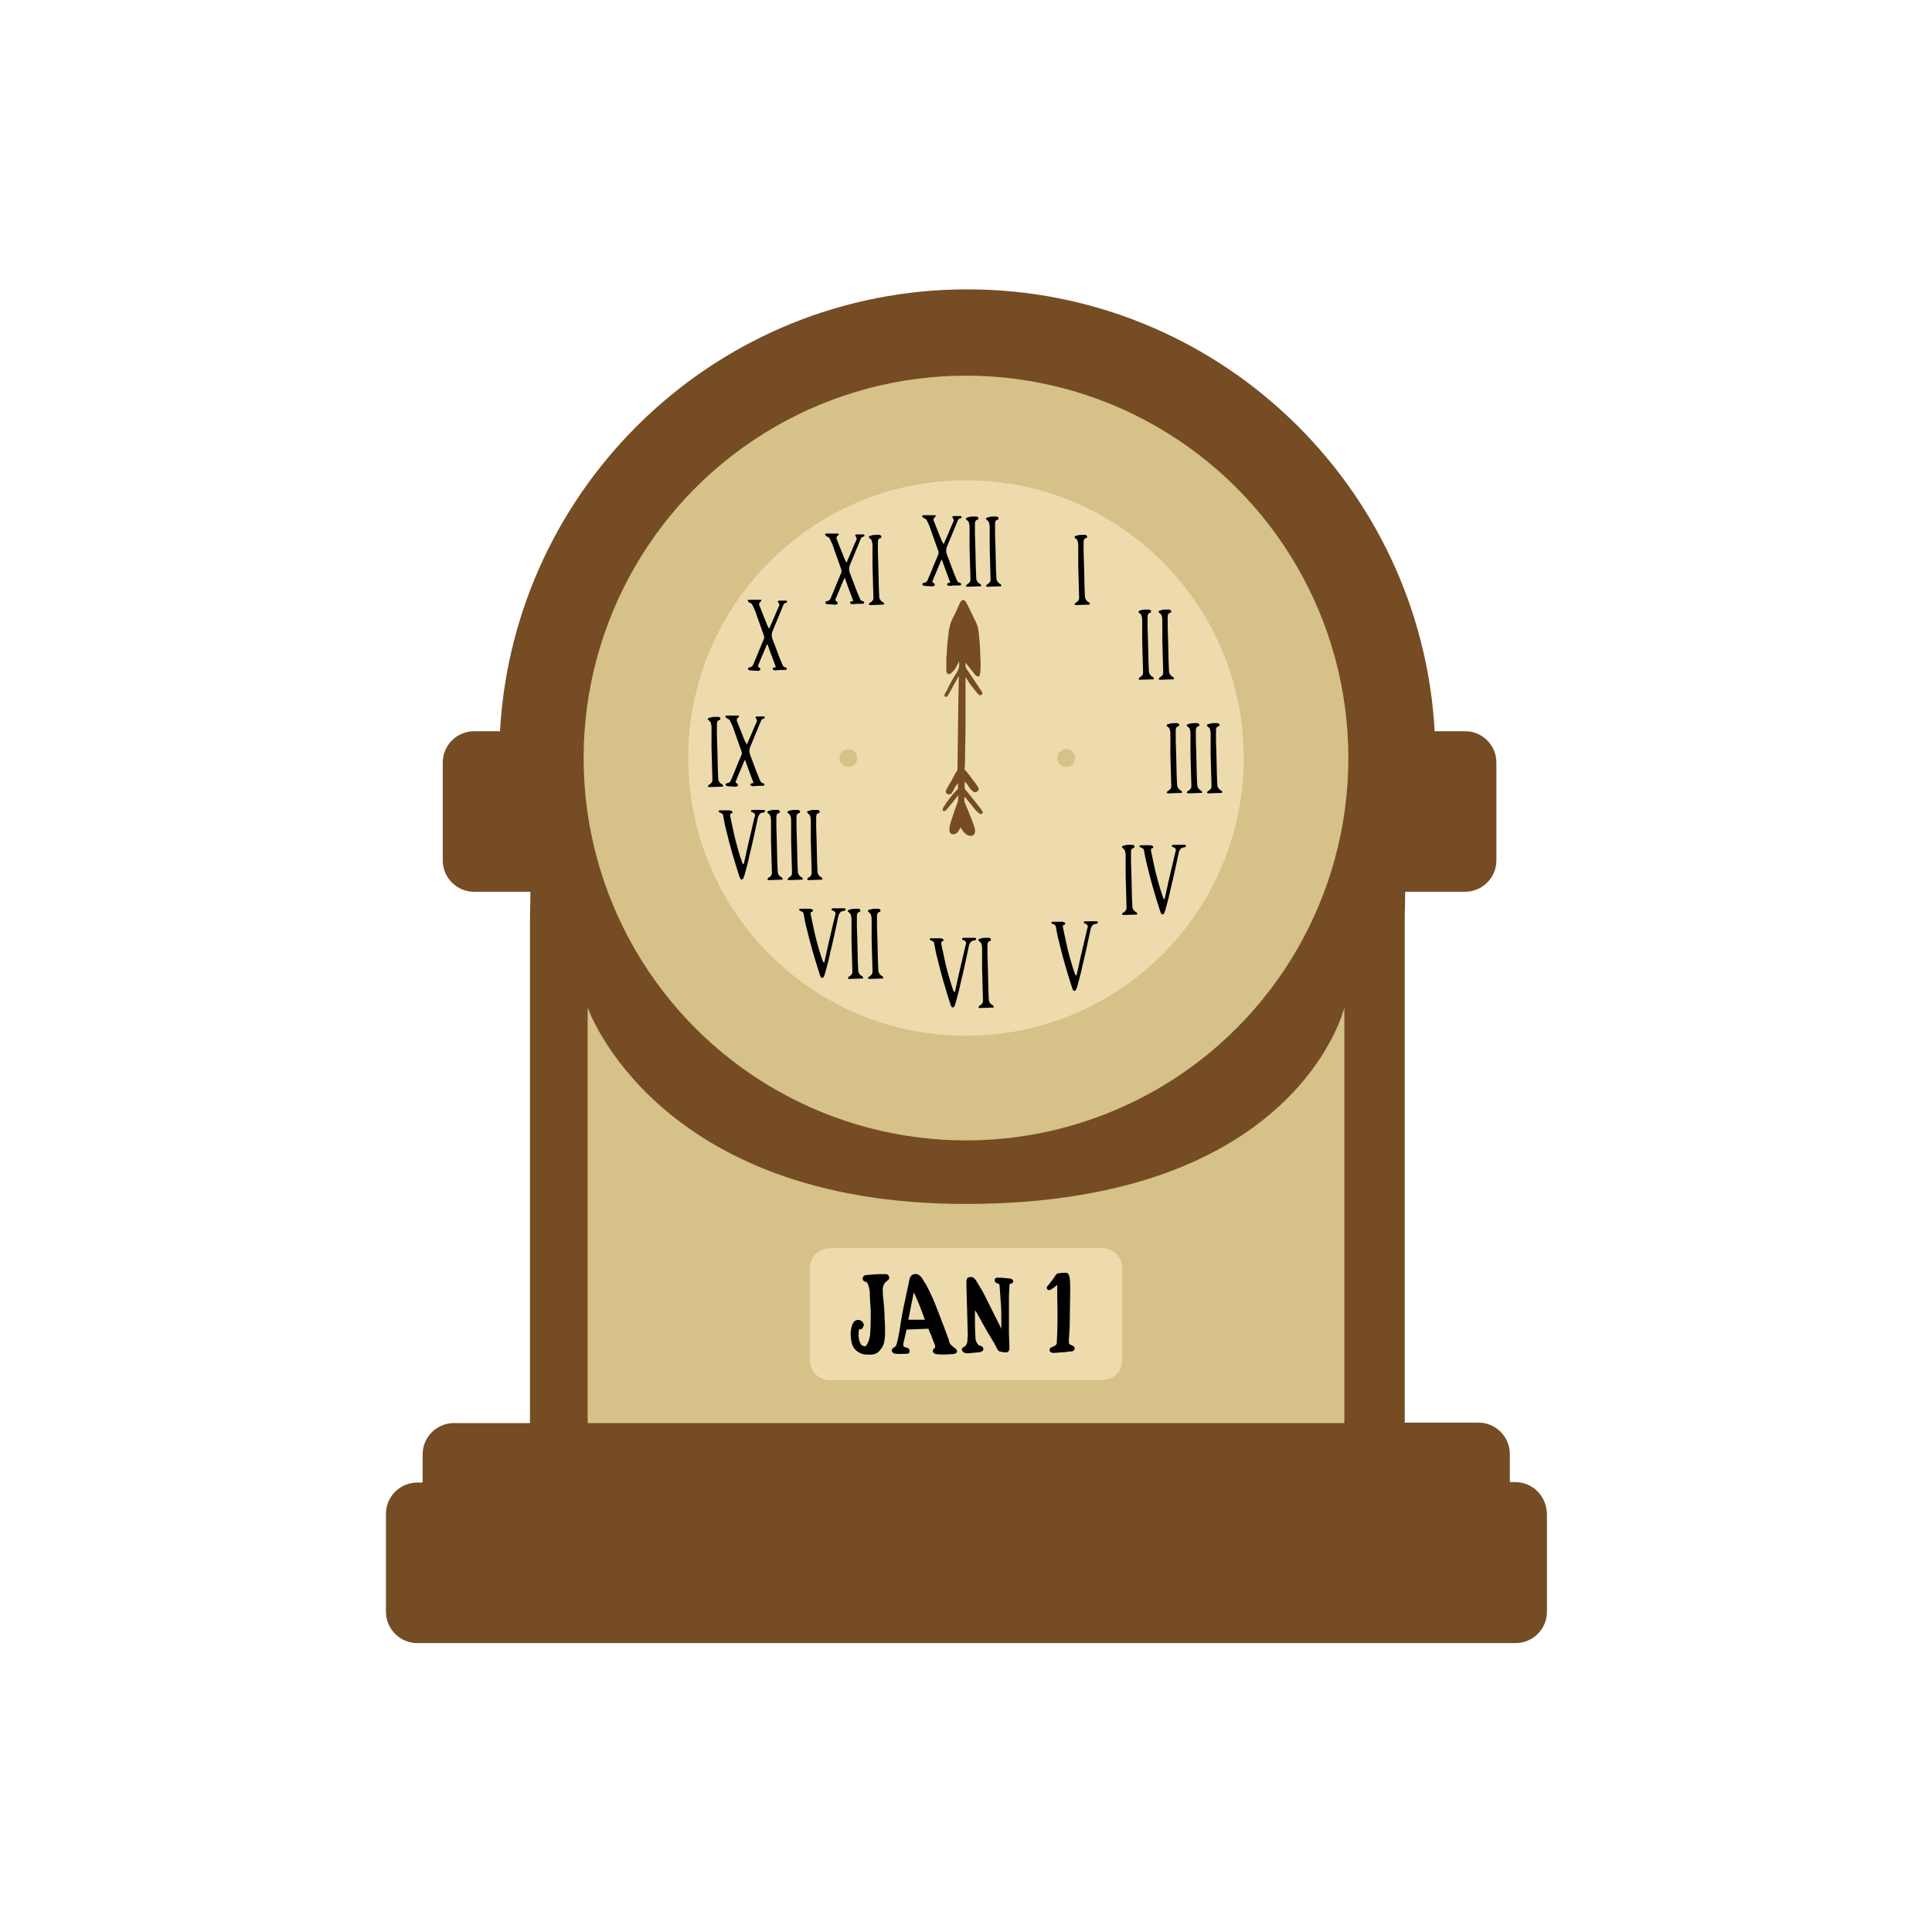 <?xml version="1.0" encoding="utf-8"?>
<!-- Generator: Adobe Illustrator 22.0.1, SVG Export Plug-In . SVG Version: 6.00 Build 0)  -->
<svg version="1.1" id="Calque_1" xmlns="http://www.w3.org/2000/svg" xmlns:xlink="http://www.w3.org/1999/xlink" x="0px" y="0px"
	 viewBox="0 0 432 432" style="enable-background:new 0 0 432 432;" xml:space="preserve">
<style type="text/css">
	.st0{fill:#B78D5C;}
	.st1{fill:#EBCEC6;}
	.st2{fill:#D4B67E;}
	.st3{fill:#EF798A;}
	.st4{fill:#FBD8E3;}
	.st5{fill:#660A1E;}
	.st6{fill:#990033;}
	.st7{fill:#07512C;}
	.st8{fill:#8CC63F;}
	.st9{fill:#006837;}
	.st10{fill:#CCCCCC;}
	.st11{fill:#FFFFFF;}
	.st12{fill:#8A1A31;}
	.st13{fill:#A7A6AA;}
	.st14{fill:#D3A9B2;}
	.st15{fill:#2A2A2B;}
	.st16{fill:#DDC090;}
	.st17{fill:#AF434B;}
	.st18{fill:#62A581;}
	.st19{fill:#94C16C;}
	.st20{fill:#B9011B;}
	.st21{fill:#BABABA;}
	.st22{fill:#754C24;}
	.st23{fill:#A67C52;}
	.st24{fill:#8C6239;}
	.st25{fill:#C69C6D;}
	.st26{fill:#9E1E28;}
	.st27{fill:#D6C188;}
	.st28{fill:#BF364A;}
	.st29{fill:#A1272D;}
	.st30{fill:#BFA76B;}
	.st31{fill:#DCDEDD;}
	.st32{fill:#D89A5D;}
	.st33{fill:#F5EDDB;}
	.st34{fill:#603813;}
	.st35{fill:#4A7575;}
	.st36{fill:#7F3244;}
	.st37{fill:#9E7E5E;}
	.st38{fill:#C1272D;}
	.st39{fill:#561217;}
	.st40{fill:#C49F7A;}
	.st41{fill:#534741;}
	.st42{fill:#999999;}
	.st43{fill:#A80031;}
	.st44{fill:#1A1A1A;}
	.st45{fill:#333333;}
	.st46{fill:#B3B3B3;}
	.st47{fill:#B3A6AD;}
	.st48{fill:#B6B155;}
	.st49{fill:#679CBA;}
	.st50{fill:#0071BC;}
	.st51{fill:#F7931E;}
	.st52{fill:#821119;}
	.st53{fill:#39B54A;}
	.st54{fill:#1B1464;}
	.st55{fill:#FAF3E3;}
	.st56{fill:#DCD2BD;}
	.st57{fill:#F5EDDA;}
	.st58{fill:#815D3C;}
	.st59{fill:#F69331;}
	.st60{fill:#BCA791;}
	.st61{fill:#F9D51D;}
	.st62{fill:#704638;}
	.st63{fill:#A7DBD7;}
	.st64{fill:#DED7CD;}
	.st65{fill:#E89024;}
	.st66{fill:#EACAAC;}
	.st67{fill:#D8B195;}
	.st68{fill:#A50423;}
	.st69{fill:#CC7312;}
	.st70{fill:#9EC5FF;}
	.st71{fill:#6D86B4;}
	.st72{fill:#2E363A;}
	.st73{fill:#FFCC00;}
	.st74{fill:#B58847;}
	.st75{fill:#563315;}
	.st76{fill:#ED0A3A;}
	.st77{fill:#A62714;}
	.st78{fill:#247E5B;}
	.st79{fill:#176041;}
	.st80{fill:#61B756;}
	.st81{fill:#EDDBAE;}
	.st82{fill:#3F3F3F;}
	.st83{fill:#595959;}
	.st84{fill:#484849;}
	.st85{fill:#EFD1B4;}
	.st86{fill:#E0E0E2;}
	.st87{fill:#CCCCCE;}
	.st88{fill:#CEC76B;}
	.st89{fill:#42210B;}
	.st90{fill:#FCACBC;}
	.st91{fill:#D6B994;}
	.st92{fill:#F8C2C2;}
	.st93{fill:#E4D48E;}
	.st94{fill:#A57C53;}
	.st95{fill:#96704B;}
	.st96{fill:#9D6D47;}
	.st97{fill:#591427;}
	.st98{fill:#7CCC71;}
	.st99{fill:#C7B299;}
	.st100{fill:#998675;}
	.st101{fill:#7DC34D;}
	.st102{fill:#80694F;}
	.st103{fill:#FF1C2E;}
	.st104{fill:#A51B29;}
	.st105{fill:#00673B;}
	.st106{fill:#B88464;}
	.st107{fill:#CA986F;}
	.st108{fill:#3F2316;}
	.st109{fill:#F1F1F2;}
	.st110{fill:#00924A;}
	.st111{fill:#C7202F;}
	.st112{fill:#BBBDBF;}
	.st113{fill:#58595B;}
	.st114{fill:#D0D2D3;}
	.st115{fill:#6C6E70;}
	.st116{fill:#663818;}
	.st117{fill:#FF9134;}
	.st118{fill:#AC8D6B;}
	.st119{fill:#CE1F32;}
	.st120{fill:#00B252;}
	.st121{fill:#804D34;}
	.st122{fill:#61A6AF;}
	.st123{fill:#4C838D;}
	.st124{fill:#E6E6E6;}
	.st125{fill:#E6E7E7;}
	.st126{fill:#55396B;}
	.st127{fill:#6F4696;}
	.st128{fill:#9C2D8C;}
	.st129{fill:#915D3F;}
	.st130{fill:none;}
	.st131{fill:#00BCB9;}
	.st132{fill:#00BBB8;}
	.st133{fill:#6C328D;}
	.st134{fill:#5D4A42;}
	.st135{fill:#746559;}
	.st136{fill:#009245;}
	.st137{fill:#808184;}
	.st138{fill:#00A69C;}
	.st139{fill:#0078B8;}
	.st140{fill:#9F847A;}
	.st141{fill:#EECCB3;}
	.st142{fill:#241F20;}
	.st143{fill:#0D5408;}
	.st144{fill:#C9800A;}
	.st145{fill:#083A04;}
	.st146{fill:#BF001A;}
	.st147{fill:#AA0012;}
	.st148{fill:#9E620B;}
	.st149{fill:#A80E28;}
	.st150{fill:#0C3A1F;}
	.st151{fill:#C10A0A;}
	.st152{fill:#0A3D06;}
	.st153{fill:#A30738;}
	.st154{fill:#7F0A2E;}
	.st155{fill:#D8712B;}
	.st156{fill:#C15105;}
	.st157{fill:#F4A00B;}
	.st158{fill:#10440A;}
	.st159{fill:#A00E0E;}
	.st160{fill:#0F230D;}
	.st161{fill:#B20B33;}
	.st162{fill:#E5E5E5;}
	.st163{fill:#11722D;}
	.st164{fill:#0B281A;}
	.st165{fill:#E59D1F;}
	.st166{fill:#C60924;}
	.st167{fill:#960820;}
	.st168{fill:#AD1431;}
	.st169{fill:#E24756;}
	.st170{fill:#CE364C;}
	.st171{fill:#A50707;}
	.st172{fill:#4A9B29;}
	.st173{fill:#468E24;}
	.st174{fill:#AF0E22;}
	.st175{fill:#EDECE6;}
	.st176{fill:#54220E;}
	.st177{fill:#592C1C;}
	.st178{fill:#EFEAC7;}
	.st179{fill:#042111;}
	.st180{fill:#A80C0C;}
</style>
<g>
	<path class="st22" d="M338.8,331.4h-1.2v-6.3c0-3.8-3.1-7-7-7h-16.5V206.7c0-3.4,0.1-5,0.1-7.3h13.4c3.8,0,7-3.1,7-7v-21.9
		c0-3.8-3.1-7-7-7h-6.8c-3.1-55.1-48.7-98.8-104.5-98.8s-101.4,43.7-104.5,98.8h-5.8c-3.8,0-7,3.1-7,7v21.9c0,3.8,3.1,7,7,7h12.6
		c0,2.7-0.1,4.4-0.1,7.3v111.5h-17c-3.8,0-7,3.1-7,7v6.3h-1.2c-3.8,0-7,3.1-7,7v21.9c0,3.8,3.1,7,7,7h245.6c3.8,0,7-3.1,7-7v-21.9
		C345.8,334.5,342.7,331.4,338.8,331.4z"/>
	<g>
		<path class="st27" d="M131.4,225.3v92.9h169.2v-92.9c0,0-10.4,43.9-84.6,43.9C146.6,269.3,131.4,225.3,131.4,225.3z"/>
		<circle class="st27" cx="216" cy="169.5" r="85.5"/>
	</g>
	<g>
		<circle class="st81" cx="216" cy="169.5" r="62.1"/>
		<path class="st81" d="M246.5,308.6h-61c-2.4,0-4.4-2-4.4-4.4v-20.7c0-2.4,2-4.4,4.4-4.4h61c2.4,0,4.4,2,4.4,4.4v20.7
			C250.9,306.6,248.9,308.6,246.5,308.6z"/>
	</g>
	<g>
		<g>
			<path d="M211,121.7c0.1-0.2,0.2-0.4,0.2-0.5c0.7-1.5,1.3-3.1,2-4.6c0.1-0.3,0-0.5-0.1-0.7c-0.1-0.1-0.2-0.3-0.2-0.3
				c0.1-0.1,0.2-0.2,0.3-0.2c0.5,0,1,0,1.5,0c0.2,0,0.3,0.1,0.3,0.2c0,0.2-0.1,0.3-0.3,0.3c-0.3,0.1-0.4,0.2-0.5,0.4
				c-0.8,1.9-1.6,3.9-2.4,5.8c-0.3,0.6-0.3,1.2-0.1,1.8c0.6,1.5,1.1,3,1.7,4.5c0.2,0.5,0.4,0.9,0.6,1.4c0.1,0.3,0.3,0.4,0.5,0.5
				c0.4,0.1,0.5,0.2,0.4,0.4c-0.1,0.3-0.3,0.2-0.5,0.2c-0.6,0-1.3,0-1.9,0.1c-0.2,0-0.3,0-0.5-0.1c-0.1,0-0.3-0.1-0.2-0.3
				c0-0.1,0.1-0.2,0.2-0.2c0.1-0.1,0.3-0.1,0.5-0.1c-0.6-1.7-1.3-3.4-1.9-5.2c-0.1,0.1-0.1,0.2-0.2,0.3c-0.6,1.4-1.2,2.9-1.8,4.3
				c-0.2,0.4-0.1,0.5,0.2,0.7c0.1,0.1,0.3,0.2,0.2,0.4c0,0.2-0.2,0.2-0.4,0.3c-0.1,0-0.2,0-0.3,0c-0.5,0-1.1-0.1-1.6-0.1
				c-0.1,0-0.2-0.1-0.3-0.1c-0.2-0.1-0.2-0.4,0-0.5c0,0,0.1-0.1,0.2-0.1c0.5,0,0.8-0.4,0.9-0.8c0.8-1.8,1.5-3.7,2.3-5.5
				c0.1-0.3,0.1-0.5,0-0.8c-0.6-1.6-1.1-3.2-1.7-4.8c-0.2-0.7-0.5-1.3-0.8-1.9c-0.1-0.3-0.3-0.5-0.6-0.6c-0.1,0-0.2-0.1-0.3-0.2
				c-0.1-0.1-0.2-0.2-0.2-0.3c0-0.1,0.1-0.2,0.3-0.2c0.1,0,0.2,0,0.3,0c0.7,0,1.4,0,2.1,0c0.1,0,0.1,0,0.2,0c0.1,0,0.2,0.2,0.1,0.3
				c0,0-0.1,0.1-0.1,0.1c-0.4,0.3-0.4,0.5-0.3,0.9c0.1,0.3,0.3,0.6,0.4,1c0.5,1.2,0.9,2.3,1.4,3.5
				C210.9,121.4,210.9,121.5,211,121.7z"/>
			<path d="M260.4,201.1c0.3-1.4,0.6-2.7,0.9-4.1c0.5-2.1,1-4.3,1.5-6.4c0-0.1,0.1-0.2,0.1-0.3c0.1-0.5-0.1-0.7-0.6-0.9
				c-0.1,0-0.1,0-0.2-0.1c-0.1-0.1-0.1-0.3,0-0.3c0.1-0.1,0.2-0.1,0.4-0.1c0.8,0,1.6,0,2.3,0c0,0,0.1,0,0.1,0c0.1,0,0.3,0.1,0.3,0.2
				c0,0.1-0.1,0.2-0.2,0.3c-0.1,0.1-0.2,0.1-0.4,0.1c-0.6,0.1-0.8,0.5-1,1c-0.6,2.8-1.2,5.7-1.9,8.5c-0.3,1.5-0.7,2.9-1.1,4.4
				c-0.1,0.3-0.2,0.6-0.3,0.8c-0.2,0.4-0.6,0.3-0.7,0c-0.1-0.2-0.1-0.3-0.2-0.5c-1.1-3.4-2.1-6.8-2.9-10.2c-0.3-1.1-0.5-2.2-0.7-3.3
				c0-0.2-0.1-0.4-0.3-0.5c-0.1-0.1-0.2-0.1-0.4-0.2c-0.2-0.1-0.3-0.1-0.3-0.3c0-0.2,0.2-0.2,0.4-0.2c0.1,0,0.2,0,0.3,0
				c0.6,0,1.2,0,1.7,0c0.2,0,0.4,0.1,0.6,0.2c0.1,0.1,0.1,0.3,0,0.4c-0.1,0.1-0.3,0.1-0.4,0.2c-0.1,0.2,0,0.4,0,0.6
				c0.3,1.4,0.6,2.8,0.9,4.2c0.5,2.1,1.1,4.2,1.8,6.2C260.2,200.9,260.2,201,260.4,201.1C260.3,201.1,260.3,201.1,260.4,201.1z"/>
			<path d="M240.7,218.2c0.3-1.4,0.6-2.7,0.9-4.1c0.5-2.1,1-4.3,1.5-6.4c0-0.1,0.1-0.2,0.1-0.3c0.1-0.5-0.1-0.7-0.6-0.9
				c-0.1,0-0.1,0-0.2-0.1c-0.1-0.1-0.1-0.3,0-0.3c0.1-0.1,0.2-0.1,0.4-0.1c0.8,0,1.6,0,2.3,0c0,0,0.1,0,0.1,0c0.1,0,0.3,0.1,0.3,0.2
				c0,0.1-0.1,0.2-0.2,0.3c-0.1,0.1-0.2,0.1-0.4,0.1c-0.6,0.1-0.8,0.5-1,1c-0.6,2.8-1.2,5.7-1.9,8.5c-0.3,1.5-0.7,2.9-1.1,4.4
				c-0.1,0.3-0.2,0.6-0.3,0.8c-0.2,0.4-0.6,0.3-0.7,0c-0.1-0.2-0.1-0.3-0.2-0.5c-1.1-3.4-2.1-6.8-2.9-10.2c-0.3-1.1-0.5-2.2-0.7-3.3
				c0-0.2-0.1-0.4-0.3-0.5c-0.1-0.1-0.2-0.1-0.4-0.2c-0.2-0.1-0.3-0.1-0.3-0.3c0-0.2,0.2-0.2,0.4-0.2c0.1,0,0.2,0,0.3,0
				c0.6,0,1.2,0,1.7,0c0.2,0,0.4,0.1,0.6,0.2c0.1,0.1,0.1,0.3,0,0.4c-0.1,0.1-0.3,0.1-0.4,0.2c-0.1,0.2,0,0.4,0,0.6
				c0.3,1.4,0.6,2.8,0.9,4.2c0.5,2.1,1.1,4.2,1.8,6.2C240.5,217.9,240.6,218.1,240.7,218.2C240.7,218.2,240.7,218.2,240.7,218.2z"/>
			<path d="M217.5,115.5c0.3,0,0.5,0,0.8,0c0.1,0,0.2,0,0.3,0.1c0.1,0.1,0.2,0.2,0.2,0.3c0,0.1-0.1,0.3-0.2,0.3
				c-0.5,0.1-0.6,0.5-0.6,0.9c0,0.8,0,1.5,0,2.3c0,1.1,0.1,2.1,0.1,3.2c0,1.5,0.1,2.9,0.1,4.4c0,0.8,0.1,1.6,0.1,2.3
				c0,0.5,0.3,0.9,0.7,1.2c0.1,0,0.1,0,0.2,0.1c0.1,0.1,0.2,0.2,0.2,0.3c0,0.2-0.1,0.2-0.3,0.2c-0.9,0-1.9,0.1-2.8,0.1
				c-0.2,0-0.3-0.1-0.3-0.2c0-0.1,0.1-0.2,0.2-0.3c0.1-0.1,0.2-0.1,0.3-0.2c0.3-0.2,0.5-0.5,0.5-0.9c-0.1-2.4-0.1-4.7-0.2-7.1
				c0-1.5,0-3,0-4.4c0-0.3,0-0.7-0.1-1c0-0.3-0.2-0.6-0.5-0.8c-0.1-0.1-0.3-0.2-0.2-0.4c0.1-0.2,0.3-0.2,0.4-0.2
				C216.9,115.5,217.2,115.5,217.5,115.5C217.5,115.5,217.5,115.5,217.5,115.5z"/>
			<path d="M189.3,125.8c0.1-0.2,0.2-0.4,0.2-0.5c0.7-1.5,1.3-3.1,2-4.6c0.1-0.3,0-0.5-0.1-0.7c-0.1-0.1-0.2-0.3-0.2-0.3
				c0.1-0.1,0.2-0.2,0.3-0.2c0.5,0,1,0,1.5,0c0.2,0,0.3,0.1,0.3,0.2c0,0.2-0.1,0.3-0.3,0.3c-0.3,0.1-0.4,0.2-0.5,0.4
				c-0.8,1.9-1.6,3.9-2.4,5.8c-0.3,0.6-0.3,1.2-0.1,1.8c0.6,1.5,1.1,3,1.7,4.5c0.2,0.5,0.4,0.9,0.6,1.4c0.1,0.3,0.3,0.4,0.5,0.5
				c0.4,0.1,0.5,0.2,0.4,0.4c-0.1,0.3-0.3,0.2-0.5,0.2c-0.6,0-1.3,0-1.9,0.1c-0.2,0-0.3,0-0.5-0.1c-0.1,0-0.3-0.1-0.2-0.3
				c0-0.1,0.1-0.2,0.2-0.2c0.1-0.1,0.3-0.1,0.5-0.1c-0.6-1.7-1.3-3.4-1.9-5.2c-0.1,0.1-0.1,0.2-0.2,0.3c-0.6,1.4-1.2,2.9-1.8,4.3
				c-0.2,0.4-0.1,0.5,0.2,0.7c0.1,0.1,0.3,0.2,0.2,0.4c0,0.2-0.2,0.2-0.4,0.3c-0.1,0-0.2,0-0.3,0c-0.5,0-1.1-0.1-1.6-0.1
				c-0.1,0-0.2-0.1-0.3-0.1c-0.2-0.1-0.2-0.4,0-0.5c0,0,0.1-0.1,0.2-0.1c0.5,0,0.8-0.4,0.9-0.8c0.8-1.8,1.5-3.7,2.3-5.5
				c0.1-0.3,0.1-0.5,0-0.8c-0.6-1.6-1.1-3.2-1.7-4.8c-0.2-0.7-0.5-1.3-0.8-1.9c-0.1-0.3-0.3-0.5-0.6-0.6c-0.1,0-0.2-0.1-0.3-0.2
				c-0.1-0.1-0.2-0.2-0.2-0.3c0-0.1,0.1-0.2,0.3-0.2c0.1,0,0.2,0,0.3,0c0.7,0,1.4,0,2.1,0c0.1,0,0.1,0,0.2,0c0.1,0,0.2,0.2,0.1,0.3
				c0,0-0.1,0.1-0.1,0.1c-0.4,0.3-0.4,0.5-0.3,0.9c0.1,0.3,0.3,0.6,0.4,1c0.5,1.2,0.9,2.3,1.4,3.5
				C189.1,125.5,189.2,125.6,189.3,125.8z"/>
			<path d="M195.8,119.6c0.3,0,0.5,0,0.8,0c0.1,0,0.2,0,0.3,0.1c0.1,0.1,0.2,0.2,0.2,0.3c0,0.1-0.1,0.3-0.2,0.3
				c-0.5,0.1-0.6,0.5-0.6,0.9c0,0.8,0,1.5,0,2.3c0,1.1,0.1,2.1,0.1,3.2c0,1.5,0.1,2.9,0.1,4.4c0,0.8,0.1,1.6,0.1,2.3
				c0,0.5,0.3,0.9,0.7,1.2c0.1,0,0.1,0,0.2,0.1c0.1,0.1,0.2,0.2,0.2,0.3c0,0.2-0.1,0.2-0.3,0.2c-0.9,0-1.9,0.1-2.8,0.1
				c-0.2,0-0.3-0.1-0.3-0.2c0-0.1,0.1-0.2,0.2-0.3c0.1-0.1,0.2-0.1,0.3-0.2c0.3-0.2,0.5-0.5,0.5-0.9c-0.1-2.4-0.1-4.7-0.2-7.1
				c0-1.5,0-3,0-4.4c0-0.3,0-0.7-0.1-1c0-0.3-0.2-0.6-0.5-0.8c-0.1-0.1-0.3-0.2-0.2-0.4c0.1-0.2,0.3-0.2,0.4-0.2
				C195.2,119.6,195.5,119.6,195.8,119.6C195.8,119.6,195.8,119.6,195.8,119.6z"/>
			<path d="M167,166.5c0.1-0.2,0.2-0.4,0.2-0.5c0.7-1.5,1.3-3.1,2-4.6c0.1-0.3,0-0.5-0.1-0.7c-0.1-0.1-0.2-0.3-0.2-0.3
				c0.1-0.1,0.2-0.2,0.3-0.2c0.5,0,1,0,1.5,0c0.2,0,0.3,0.1,0.3,0.2c0,0.2-0.1,0.3-0.3,0.3c-0.3,0.1-0.4,0.2-0.5,0.4
				c-0.8,1.9-1.6,3.9-2.4,5.8c-0.3,0.6-0.3,1.2-0.1,1.8c0.6,1.5,1.1,3,1.7,4.5c0.2,0.5,0.4,0.9,0.6,1.4c0.1,0.3,0.3,0.4,0.5,0.5
				c0.4,0.1,0.5,0.2,0.4,0.4c-0.1,0.3-0.3,0.2-0.5,0.2c-0.6,0-1.3,0-1.9,0.1c-0.2,0-0.3,0-0.5-0.1c-0.1,0-0.3-0.1-0.2-0.3
				c0-0.1,0.1-0.2,0.2-0.2c0.1-0.1,0.3-0.1,0.5-0.1c-0.6-1.7-1.3-3.4-1.9-5.2c-0.1,0.1-0.1,0.2-0.2,0.3c-0.6,1.4-1.2,2.9-1.8,4.3
				c-0.2,0.4-0.1,0.5,0.2,0.7c0.1,0.1,0.3,0.2,0.2,0.4c0,0.2-0.2,0.2-0.4,0.3c-0.1,0-0.2,0-0.3,0c-0.5,0-1.1-0.1-1.6-0.1
				c-0.1,0-0.2-0.1-0.3-0.1c-0.2-0.1-0.2-0.4,0-0.5c0,0,0.1-0.1,0.2-0.1c0.5,0,0.8-0.4,0.9-0.8c0.8-1.8,1.5-3.7,2.3-5.5
				c0.1-0.3,0.1-0.5,0-0.8c-0.6-1.6-1.1-3.2-1.7-4.8c-0.2-0.7-0.5-1.3-0.8-1.9c-0.1-0.3-0.3-0.5-0.6-0.6c-0.1,0-0.2-0.1-0.3-0.2
				c-0.1-0.1-0.2-0.2-0.2-0.3c0-0.1,0.1-0.2,0.3-0.2c0.1,0,0.2,0,0.3,0c0.7,0,1.4,0,2.1,0c0.1,0,0.1,0,0.2,0c0.1,0,0.2,0.2,0.1,0.3
				c0,0-0.1,0.1-0.1,0.1c-0.4,0.3-0.4,0.5-0.3,0.9c0.1,0.3,0.3,0.6,0.4,1c0.5,1.2,0.9,2.3,1.4,3.5
				C166.9,166.2,166.9,166.3,167,166.5z"/>
			<path d="M172,140.6c0.1-0.2,0.2-0.4,0.2-0.5c0.7-1.5,1.3-3.1,2-4.6c0.1-0.3,0-0.5-0.1-0.7c-0.1-0.1-0.2-0.3-0.2-0.3
				c0.1-0.1,0.2-0.2,0.3-0.2c0.5,0,1,0,1.5,0c0.2,0,0.3,0.1,0.3,0.2c0,0.2-0.1,0.3-0.3,0.3c-0.3,0.1-0.4,0.2-0.5,0.4
				c-0.8,1.9-1.6,3.9-2.4,5.8c-0.3,0.6-0.3,1.2-0.1,1.8c0.6,1.5,1.1,3,1.7,4.5c0.2,0.5,0.4,0.9,0.6,1.4c0.1,0.3,0.3,0.4,0.5,0.5
				c0.4,0.1,0.5,0.2,0.4,0.4c-0.1,0.3-0.3,0.2-0.5,0.2c-0.6,0-1.3,0-1.9,0.1c-0.2,0-0.3,0-0.5-0.1c-0.1,0-0.3-0.1-0.2-0.3
				c0-0.1,0.1-0.2,0.2-0.2c0.1-0.1,0.3-0.1,0.5-0.1c-0.6-1.7-1.3-3.4-1.9-5.2c-0.1,0.1-0.1,0.2-0.2,0.3c-0.6,1.4-1.2,2.9-1.8,4.3
				c-0.2,0.4-0.1,0.5,0.2,0.7c0.1,0.1,0.3,0.2,0.2,0.4c0,0.2-0.2,0.2-0.4,0.3c-0.1,0-0.2,0-0.3,0c-0.5,0-1.1-0.1-1.6-0.1
				c-0.1,0-0.2-0.1-0.3-0.1c-0.2-0.1-0.2-0.4,0-0.5c0,0,0.1-0.1,0.2-0.1c0.5,0,0.8-0.4,0.9-0.8c0.8-1.8,1.5-3.7,2.3-5.5
				c0.1-0.3,0.1-0.5,0-0.8c-0.6-1.6-1.1-3.2-1.7-4.8c-0.2-0.7-0.5-1.3-0.8-1.9c-0.1-0.3-0.3-0.5-0.6-0.6c-0.1,0-0.2-0.1-0.3-0.2
				c-0.1-0.1-0.2-0.2-0.2-0.3c0-0.1,0.1-0.2,0.3-0.2c0.1,0,0.2,0,0.3,0c0.7,0,1.4,0,2.1,0c0.1,0,0.1,0,0.2,0c0.1,0,0.2,0.2,0.1,0.3
				c0,0-0.1,0.1-0.1,0.1c-0.4,0.3-0.4,0.5-0.3,0.9c0.1,0.3,0.3,0.6,0.4,1c0.5,1.2,0.9,2.3,1.4,3.5
				C171.8,140.3,171.9,140.4,172,140.6z"/>
			<path d="M159.8,160.3c0.3,0,0.5,0,0.8,0c0.1,0,0.2,0,0.3,0.1c0.1,0.1,0.2,0.2,0.2,0.3c0,0.1-0.1,0.3-0.2,0.3
				c-0.5,0.1-0.6,0.5-0.6,0.9c0,0.8,0,1.5,0,2.3c0,1.1,0.1,2.1,0.1,3.2c0,1.5,0.1,2.9,0.1,4.4c0,0.8,0.1,1.6,0.1,2.3
				c0,0.5,0.3,0.9,0.7,1.2c0.1,0,0.1,0,0.2,0.1c0.1,0.1,0.2,0.2,0.2,0.3c0,0.2-0.1,0.2-0.3,0.2c-0.9,0-1.9,0.1-2.8,0.1
				c-0.2,0-0.3-0.1-0.3-0.2c0-0.1,0.1-0.2,0.2-0.3c0.1-0.1,0.2-0.1,0.3-0.2c0.3-0.2,0.5-0.5,0.5-0.9c-0.1-2.4-0.1-4.7-0.2-7.1
				c0-1.5,0-3,0-4.4c0-0.3,0-0.7-0.1-1c0-0.3-0.2-0.6-0.5-0.8c-0.1-0.1-0.3-0.2-0.2-0.4c0.1-0.2,0.3-0.2,0.4-0.2
				C159.2,160.3,159.5,160.3,159.8,160.3L159.8,160.3z"/>
			<path d="M222,115.5c0.3,0,0.5,0,0.8,0c0.1,0,0.2,0,0.3,0.1c0.1,0.1,0.2,0.2,0.2,0.3c0,0.1-0.1,0.3-0.2,0.3
				c-0.5,0.1-0.6,0.5-0.6,0.9c0,0.8,0,1.5,0,2.3c0,1.1,0.1,2.1,0.1,3.2c0,1.5,0.1,2.9,0.1,4.4c0,0.8,0.1,1.6,0.1,2.3
				c0,0.5,0.3,0.9,0.7,1.2c0.1,0,0.1,0,0.2,0.1c0.1,0.1,0.2,0.2,0.2,0.3c0,0.2-0.1,0.2-0.3,0.2c-0.9,0-1.9,0.1-2.8,0.1
				c-0.2,0-0.3-0.1-0.3-0.2c0-0.1,0.1-0.2,0.2-0.3c0.1-0.1,0.2-0.1,0.3-0.2c0.3-0.2,0.5-0.5,0.5-0.9c-0.1-2.4-0.1-4.7-0.2-7.1
				c0-1.5,0-3,0-4.4c0-0.3,0-0.7-0.1-1c0-0.3-0.2-0.6-0.5-0.8c-0.1-0.1-0.3-0.2-0.2-0.4c0.1-0.2,0.3-0.2,0.4-0.2
				C221.4,115.5,221.7,115.5,222,115.5C222,115.5,222,115.5,222,115.5z"/>
			<path d="M256.1,136.3c0.3,0,0.5,0,0.8,0c0.1,0,0.2,0,0.3,0.1c0.1,0.1,0.2,0.2,0.2,0.3c0,0.1-0.1,0.3-0.2,0.3
				c-0.5,0.1-0.6,0.5-0.6,0.9c0,0.8,0,1.5,0,2.3c0,1.1,0.1,2.1,0.1,3.2c0,1.5,0.1,2.9,0.1,4.4c0,0.8,0.1,1.6,0.1,2.3
				c0,0.5,0.3,0.9,0.7,1.2c0.1,0,0.1,0,0.2,0.1c0.1,0.1,0.2,0.2,0.2,0.3c0,0.2-0.1,0.2-0.3,0.2c-0.9,0-1.9,0.1-2.8,0.1
				c-0.2,0-0.3-0.1-0.3-0.2c0-0.1,0.1-0.2,0.2-0.3c0.1-0.1,0.2-0.1,0.3-0.2c0.3-0.2,0.5-0.5,0.5-0.9c-0.1-2.4-0.1-4.7-0.2-7.1
				c0-1.5,0-3,0-4.4c0-0.3,0-0.7-0.1-1c0-0.3-0.2-0.6-0.5-0.8c-0.1-0.1-0.3-0.2-0.2-0.4c0.1-0.2,0.3-0.2,0.4-0.2
				C255.5,136.3,255.8,136.3,256.1,136.3C256.1,136.3,256.1,136.3,256.1,136.3z"/>
			<path d="M260.6,136.3c0.3,0,0.5,0,0.8,0c0.1,0,0.2,0,0.3,0.1c0.1,0.1,0.2,0.2,0.2,0.3c0,0.1-0.1,0.3-0.2,0.3
				c-0.5,0.1-0.6,0.5-0.6,0.9c0,0.8,0,1.5,0,2.3c0,1.1,0.1,2.1,0.1,3.2c0,1.5,0.1,2.9,0.1,4.4c0,0.8,0.1,1.6,0.1,2.3
				c0,0.5,0.3,0.9,0.7,1.2c0.1,0,0.1,0,0.2,0.1c0.1,0.1,0.2,0.2,0.2,0.3c0,0.2-0.1,0.2-0.3,0.2c-0.9,0-1.9,0.1-2.8,0.1
				c-0.2,0-0.3-0.1-0.3-0.2c0-0.1,0.1-0.2,0.2-0.3c0.1-0.1,0.2-0.1,0.3-0.2c0.3-0.2,0.5-0.5,0.5-0.9c-0.1-2.4-0.1-4.7-0.2-7.1
				c0-1.5,0-3,0-4.4c0-0.3,0-0.7-0.1-1c0-0.3-0.2-0.6-0.5-0.8c-0.1-0.1-0.3-0.2-0.2-0.4c0.1-0.2,0.3-0.2,0.4-0.2
				C259.9,136.3,260.2,136.3,260.6,136.3C260.6,136.3,260.6,136.3,260.6,136.3z"/>
			<path d="M262.4,161.7c0.3,0,0.5,0,0.8,0c0.1,0,0.2,0,0.3,0.1c0.1,0.1,0.2,0.2,0.2,0.3c0,0.1-0.1,0.3-0.2,0.3
				c-0.5,0.1-0.6,0.5-0.6,0.9c0,0.8,0,1.5,0,2.3c0,1.1,0.1,2.1,0.1,3.2c0,1.5,0.1,2.9,0.1,4.4c0,0.8,0.1,1.6,0.1,2.3
				c0,0.5,0.3,0.9,0.7,1.2c0.1,0,0.1,0,0.2,0.1c0.1,0.1,0.2,0.2,0.2,0.3c0,0.2-0.1,0.2-0.3,0.2c-0.9,0-1.9,0.1-2.8,0.1
				c-0.2,0-0.3-0.1-0.3-0.2c0-0.1,0.1-0.2,0.2-0.3c0.1-0.1,0.2-0.1,0.3-0.2c0.3-0.2,0.5-0.5,0.5-0.9c-0.1-2.4-0.1-4.7-0.2-7.1
				c0-1.5,0-3,0-4.4c0-0.3,0-0.7-0.1-1c0-0.3-0.2-0.6-0.5-0.8c-0.1-0.1-0.3-0.2-0.2-0.4c0.1-0.2,0.3-0.2,0.4-0.2
				C261.8,161.7,262.1,161.7,262.4,161.7L262.4,161.7z"/>
			<path d="M266.9,161.7c0.3,0,0.5,0,0.8,0c0.1,0,0.2,0,0.3,0.1c0.1,0.1,0.2,0.2,0.2,0.3c0,0.1-0.1,0.3-0.2,0.3
				c-0.5,0.1-0.6,0.5-0.6,0.9c0,0.8,0,1.5,0,2.3c0,1.1,0.1,2.1,0.1,3.2c0,1.5,0.1,2.9,0.1,4.4c0,0.8,0.1,1.6,0.1,2.3
				c0,0.5,0.3,0.9,0.7,1.2c0.1,0,0.1,0,0.2,0.1c0.1,0.1,0.2,0.2,0.2,0.3c0,0.2-0.1,0.2-0.3,0.2c-0.9,0-1.9,0.1-2.8,0.1
				c-0.2,0-0.3-0.1-0.3-0.2c0-0.1,0.1-0.2,0.2-0.3c0.1-0.1,0.2-0.1,0.3-0.2c0.3-0.2,0.5-0.5,0.5-0.9c-0.1-2.4-0.1-4.7-0.2-7.1
				c0-1.5,0-3,0-4.4c0-0.3,0-0.7-0.1-1c0-0.3-0.2-0.6-0.5-0.8c-0.1-0.1-0.3-0.2-0.2-0.4c0.1-0.2,0.3-0.2,0.4-0.2
				C266.3,161.7,266.6,161.7,266.9,161.7L266.9,161.7z"/>
			<path d="M271.4,161.7c0.3,0,0.5,0,0.8,0c0.1,0,0.2,0,0.3,0.1c0.1,0.1,0.2,0.2,0.2,0.3c0,0.1-0.1,0.3-0.2,0.3
				c-0.5,0.1-0.6,0.5-0.6,0.9c0,0.8,0,1.5,0,2.3c0,1.1,0.1,2.1,0.1,3.2c0,1.5,0.1,2.9,0.1,4.4c0,0.8,0.1,1.6,0.1,2.3
				c0,0.5,0.3,0.9,0.7,1.2c0.1,0,0.1,0,0.2,0.1c0.1,0.1,0.2,0.2,0.2,0.3c0,0.2-0.1,0.2-0.3,0.2c-0.9,0-1.9,0.1-2.8,0.1
				c-0.2,0-0.3-0.1-0.3-0.2c0-0.1,0.1-0.2,0.2-0.3c0.1-0.1,0.2-0.1,0.3-0.2c0.3-0.2,0.5-0.5,0.5-0.9c-0.1-2.4-0.1-4.7-0.2-7.1
				c0-1.5,0-3,0-4.4c0-0.3,0-0.7-0.1-1c0-0.3-0.2-0.6-0.5-0.8c-0.1-0.1-0.3-0.2-0.2-0.4c0.1-0.2,0.3-0.2,0.4-0.2
				C270.8,161.7,271.1,161.7,271.4,161.7L271.4,161.7z"/>
			<path d="M241.8,119.6c0.3,0,0.5,0,0.8,0c0.1,0,0.2,0,0.3,0.1c0.1,0.1,0.2,0.2,0.2,0.3c0,0.1-0.1,0.3-0.2,0.3
				c-0.5,0.1-0.6,0.5-0.6,0.9c0,0.8,0,1.5,0,2.3c0,1.1,0.1,2.1,0.1,3.2c0,1.5,0.1,2.9,0.1,4.4c0,0.8,0.1,1.6,0.1,2.3
				c0,0.5,0.3,0.9,0.7,1.2c0.1,0,0.1,0,0.2,0.1c0.1,0.1,0.2,0.2,0.2,0.3c0,0.2-0.1,0.2-0.3,0.2c-0.9,0-1.9,0.1-2.8,0.1
				c-0.2,0-0.3-0.1-0.3-0.2c0-0.1,0.1-0.2,0.2-0.3c0.1-0.1,0.2-0.1,0.3-0.2c0.3-0.2,0.5-0.5,0.5-0.9c-0.1-2.4-0.1-4.7-0.2-7.1
				c0-1.5,0-3,0-4.4c0-0.3,0-0.7-0.1-1c0-0.3-0.2-0.6-0.5-0.8c-0.1-0.1-0.3-0.2-0.2-0.4c0.1-0.2,0.3-0.2,0.4-0.2
				C241.2,119.6,241.5,119.6,241.8,119.6C241.8,119.6,241.8,119.6,241.8,119.6z"/>
			<path d="M252.4,188.9c0.3,0,0.5,0,0.8,0c0.1,0,0.2,0,0.3,0.1c0.1,0.1,0.2,0.2,0.2,0.3c0,0.1-0.1,0.3-0.2,0.3
				c-0.5,0.1-0.6,0.5-0.6,0.9c0,0.8,0,1.5,0,2.3c0,1.1,0.1,2.1,0.1,3.2c0,1.5,0.1,2.9,0.1,4.4c0,0.8,0.1,1.6,0.1,2.3
				c0,0.5,0.3,0.9,0.7,1.2c0.1,0,0.1,0,0.2,0.1c0.1,0.1,0.2,0.2,0.2,0.3c0,0.2-0.1,0.2-0.3,0.2c-0.9,0-1.9,0.1-2.8,0.1
				c-0.2,0-0.3-0.1-0.3-0.2c0-0.1,0.1-0.2,0.2-0.3c0.1-0.1,0.2-0.1,0.3-0.2c0.3-0.2,0.5-0.5,0.5-0.9c-0.1-2.4-0.1-4.7-0.2-7.1
				c0-1.5,0-3,0-4.4c0-0.3,0-0.7-0.1-1c0-0.3-0.2-0.6-0.5-0.8c-0.1-0.1-0.3-0.2-0.2-0.4c0.1-0.2,0.3-0.2,0.4-0.2
				C251.7,188.9,252.1,188.9,252.4,188.9C252.4,188.9,252.4,188.9,252.4,188.9z"/>
			<path d="M213.5,221.9c0.3-1.4,0.6-2.7,0.9-4.1c0.5-2.1,1-4.3,1.5-6.4c0-0.1,0.1-0.2,0.1-0.3c0.1-0.5-0.1-0.7-0.6-0.9
				c-0.1,0-0.1,0-0.2-0.1c-0.1-0.1-0.1-0.3,0-0.3c0.1-0.1,0.2-0.1,0.4-0.1c0.8,0,1.6,0,2.3,0c0,0,0.1,0,0.1,0c0.1,0,0.3,0.1,0.3,0.2
				c0,0.1-0.1,0.2-0.2,0.3c-0.1,0.1-0.2,0.1-0.4,0.1c-0.6,0.1-0.8,0.5-1,1c-0.6,2.8-1.2,5.7-1.9,8.5c-0.3,1.5-0.7,2.9-1.1,4.4
				c-0.1,0.3-0.2,0.6-0.3,0.8c-0.2,0.4-0.6,0.3-0.7,0c-0.1-0.2-0.1-0.3-0.2-0.5c-1.1-3.4-2.1-6.8-2.9-10.2c-0.3-1.1-0.5-2.2-0.7-3.3
				c0-0.2-0.1-0.4-0.3-0.5c-0.1-0.1-0.2-0.1-0.4-0.2c-0.2-0.1-0.3-0.1-0.3-0.3c0-0.2,0.2-0.2,0.4-0.2c0.1,0,0.2,0,0.3,0
				c0.6,0,1.2,0,1.7,0c0.2,0,0.4,0.1,0.6,0.2c0.1,0.1,0.1,0.3,0,0.4c-0.1,0.1-0.3,0.1-0.4,0.2c-0.1,0.2,0,0.4,0,0.6
				c0.3,1.4,0.6,2.8,0.9,4.2c0.5,2.1,1.1,4.2,1.8,6.2C213.3,221.6,213.4,221.8,213.5,221.9C213.5,221.9,213.5,221.9,213.5,221.9z"/>
			<path d="M220.3,209.7c0.3,0,0.5,0,0.8,0c0.1,0,0.2,0,0.3,0.1c0.1,0.1,0.2,0.2,0.2,0.3c0,0.1-0.1,0.3-0.2,0.3
				c-0.5,0.1-0.6,0.5-0.6,0.9c0,0.8,0,1.5,0,2.3c0,1.1,0.1,2.1,0.1,3.2c0,1.5,0.1,2.9,0.1,4.4c0,0.8,0.1,1.6,0.1,2.3
				c0,0.5,0.3,0.9,0.7,1.2c0.1,0,0.1,0,0.2,0.1c0.1,0.1,0.2,0.2,0.2,0.3c0,0.2-0.1,0.2-0.3,0.2c-0.9,0-1.9,0.1-2.8,0.1
				c-0.2,0-0.3-0.1-0.3-0.2c0-0.1,0.1-0.2,0.2-0.3c0.1-0.1,0.2-0.1,0.3-0.2c0.3-0.2,0.5-0.5,0.5-0.9c-0.1-2.4-0.1-4.7-0.2-7.1
				c0-1.5,0-3,0-4.4c0-0.3,0-0.7-0.1-1c0-0.3-0.2-0.6-0.5-0.8c-0.1-0.1-0.3-0.2-0.2-0.4c0.1-0.2,0.3-0.2,0.4-0.2
				C219.7,209.7,220,209.7,220.3,209.7L220.3,209.7z"/>
			<path d="M184.3,215.3c0.3-1.4,0.6-2.7,0.9-4.1c0.5-2.1,1-4.3,1.5-6.4c0-0.1,0.1-0.2,0.1-0.3c0.1-0.5-0.1-0.7-0.6-0.9
				c-0.1,0-0.1,0-0.2-0.1c-0.1-0.1-0.1-0.3,0-0.3c0.1-0.1,0.2-0.1,0.4-0.1c0.8,0,1.6,0,2.3,0c0,0,0.1,0,0.1,0c0.1,0,0.3,0.1,0.3,0.2
				c0,0.1-0.1,0.2-0.2,0.3c-0.1,0.1-0.2,0.1-0.4,0.1c-0.6,0.1-0.8,0.5-1,1c-0.6,2.8-1.2,5.7-1.9,8.5c-0.3,1.5-0.7,2.9-1.1,4.4
				c-0.1,0.3-0.2,0.6-0.3,0.8c-0.2,0.4-0.6,0.3-0.7,0c-0.1-0.2-0.1-0.3-0.2-0.5c-1.1-3.4-2.1-6.8-2.9-10.2c-0.3-1.1-0.5-2.2-0.7-3.3
				c0-0.2-0.1-0.4-0.3-0.5c-0.1-0.1-0.2-0.1-0.4-0.2c-0.2-0.1-0.3-0.1-0.3-0.3c0-0.2,0.2-0.2,0.4-0.2c0.1,0,0.2,0,0.3,0
				c0.6,0,1.2,0,1.7,0c0.2,0,0.4,0.1,0.6,0.2c0.1,0.1,0.1,0.3,0,0.4c-0.1,0.1-0.3,0.1-0.4,0.2c-0.1,0.2,0,0.4,0,0.6
				c0.3,1.4,0.6,2.8,0.9,4.2c0.5,2.1,1.1,4.2,1.8,6.2C184.1,215.1,184.2,215.2,184.3,215.3C184.3,215.3,184.3,215.3,184.3,215.3z"/>
			<path d="M191.1,203.2c0.3,0,0.5,0,0.8,0c0.1,0,0.2,0,0.3,0.1c0.1,0.1,0.2,0.2,0.2,0.3c0,0.1-0.1,0.3-0.2,0.3
				c-0.5,0.1-0.6,0.5-0.6,0.9c0,0.8,0,1.5,0,2.3c0,1.1,0.1,2.1,0.1,3.2c0,1.5,0.1,2.9,0.1,4.4c0,0.8,0.1,1.6,0.1,2.3
				c0,0.5,0.3,0.9,0.7,1.2c0.1,0,0.1,0,0.2,0.1c0.1,0.1,0.2,0.2,0.2,0.3c0,0.2-0.1,0.2-0.3,0.2c-0.9,0-1.9,0.1-2.8,0.1
				c-0.2,0-0.3-0.1-0.3-0.2c0-0.1,0.1-0.2,0.2-0.3c0.1-0.1,0.2-0.1,0.3-0.2c0.3-0.2,0.5-0.5,0.5-0.9c-0.1-2.4-0.1-4.7-0.2-7.1
				c0-1.5,0-3,0-4.4c0-0.3,0-0.7-0.1-1c0-0.3-0.2-0.6-0.5-0.8c-0.1-0.1-0.3-0.2-0.2-0.4c0.1-0.2,0.3-0.2,0.4-0.2
				C190.5,203.2,190.8,203.2,191.1,203.2L191.1,203.2z"/>
			<path d="M195.6,203.2c0.3,0,0.5,0,0.8,0c0.1,0,0.2,0,0.3,0.1c0.1,0.1,0.2,0.2,0.2,0.3c0,0.1-0.1,0.3-0.2,0.3
				c-0.5,0.1-0.6,0.5-0.6,0.9c0,0.8,0,1.5,0,2.3c0,1.1,0.1,2.1,0.1,3.2c0,1.5,0.1,2.9,0.1,4.4c0,0.8,0.1,1.6,0.1,2.3
				c0,0.5,0.3,0.9,0.7,1.2c0.1,0,0.1,0,0.2,0.1c0.1,0.1,0.2,0.2,0.2,0.3c0,0.2-0.1,0.2-0.3,0.2c-0.9,0-1.9,0.1-2.8,0.1
				c-0.2,0-0.3-0.1-0.3-0.2c0-0.1,0.1-0.2,0.2-0.3c0.1-0.1,0.2-0.1,0.3-0.2c0.3-0.2,0.5-0.5,0.5-0.9c-0.1-2.4-0.1-4.7-0.2-7.1
				c0-1.5,0-3,0-4.4c0-0.3,0-0.7-0.1-1c0-0.3-0.2-0.6-0.5-0.8c-0.1-0.1-0.3-0.2-0.2-0.4c0.1-0.2,0.3-0.2,0.4-0.2
				C195,203.2,195.3,203.2,195.6,203.2L195.6,203.2z"/>
			<path d="M166.3,193.3c0.3-1.4,0.6-2.7,0.9-4.1c0.5-2.1,1-4.3,1.5-6.4c0-0.1,0.1-0.2,0.1-0.3c0.1-0.5-0.1-0.7-0.6-0.9
				c-0.1,0-0.1,0-0.2-0.1c-0.1-0.1-0.1-0.3,0-0.3c0.1-0.1,0.2-0.1,0.4-0.1c0.8,0,1.6,0,2.3,0c0,0,0.1,0,0.1,0c0.1,0,0.3,0.1,0.3,0.2
				c0,0.1-0.1,0.2-0.2,0.3c-0.1,0.1-0.2,0.1-0.4,0.1c-0.6,0.1-0.8,0.5-1,1c-0.6,2.8-1.2,5.7-1.9,8.5c-0.3,1.5-0.7,2.9-1.1,4.4
				c-0.1,0.3-0.2,0.6-0.3,0.8c-0.2,0.4-0.6,0.3-0.7,0c-0.1-0.2-0.1-0.3-0.2-0.5c-1.1-3.4-2.1-6.8-2.9-10.2c-0.3-1.1-0.5-2.2-0.7-3.3
				c0-0.2-0.1-0.4-0.3-0.5c-0.1-0.1-0.2-0.1-0.4-0.2c-0.2-0.1-0.3-0.1-0.3-0.3c0-0.2,0.2-0.2,0.4-0.2c0.1,0,0.2,0,0.3,0
				c0.6,0,1.2,0,1.7,0c0.2,0,0.4,0.1,0.6,0.2c0.1,0.1,0.1,0.3,0,0.4c-0.1,0.1-0.3,0.1-0.4,0.2c-0.1,0.2,0,0.4,0,0.6
				c0.3,1.4,0.6,2.8,0.9,4.2c0.5,2.1,1.1,4.2,1.8,6.2C166.1,193.1,166.2,193.2,166.3,193.3C166.2,193.3,166.3,193.3,166.3,193.3z"/>
			<path d="M173.1,181.1c0.3,0,0.5,0,0.8,0c0.1,0,0.2,0,0.3,0.1c0.1,0.1,0.2,0.2,0.2,0.3c0,0.1-0.1,0.3-0.2,0.3
				c-0.5,0.1-0.6,0.5-0.6,0.9c0,0.8,0,1.5,0,2.3c0,1.1,0.1,2.1,0.1,3.2c0,1.5,0.1,2.9,0.1,4.4c0,0.8,0.1,1.6,0.1,2.3
				c0,0.5,0.3,0.9,0.7,1.2c0.1,0,0.1,0,0.2,0.1c0.1,0.1,0.2,0.2,0.2,0.3c0,0.2-0.1,0.2-0.3,0.2c-0.9,0-1.9,0.1-2.8,0.1
				c-0.2,0-0.3-0.1-0.3-0.2c0-0.1,0.1-0.2,0.2-0.3c0.1-0.1,0.2-0.1,0.3-0.2c0.3-0.2,0.5-0.5,0.5-0.9c-0.1-2.4-0.1-4.7-0.2-7.1
				c0-1.5,0-3,0-4.4c0-0.3,0-0.7-0.1-1c0-0.3-0.2-0.6-0.5-0.8c-0.1-0.1-0.3-0.2-0.2-0.4c0.1-0.2,0.3-0.2,0.4-0.2
				C172.5,181.1,172.8,181.1,173.1,181.1L173.1,181.1z"/>
			<path d="M177.6,181.1c0.3,0,0.5,0,0.8,0c0.1,0,0.2,0,0.3,0.1c0.1,0.1,0.2,0.2,0.2,0.3c0,0.1-0.1,0.3-0.2,0.3
				c-0.5,0.1-0.6,0.5-0.6,0.9c0,0.8,0,1.5,0,2.3c0,1.1,0.1,2.1,0.1,3.2c0,1.5,0.1,2.9,0.1,4.4c0,0.8,0.1,1.6,0.1,2.3
				c0,0.5,0.3,0.9,0.7,1.2c0.1,0,0.1,0,0.2,0.1c0.1,0.1,0.2,0.2,0.2,0.3c0,0.2-0.1,0.2-0.3,0.2c-0.9,0-1.9,0.1-2.8,0.1
				c-0.2,0-0.3-0.1-0.3-0.2c0-0.1,0.1-0.2,0.2-0.3c0.1-0.1,0.2-0.1,0.3-0.2c0.3-0.2,0.5-0.5,0.5-0.9c-0.1-2.4-0.1-4.7-0.2-7.1
				c0-1.5,0-3,0-4.4c0-0.3,0-0.7-0.1-1c0-0.3-0.2-0.6-0.5-0.8c-0.1-0.1-0.3-0.2-0.2-0.4c0.1-0.2,0.3-0.2,0.4-0.2
				C177,181.1,177.3,181.1,177.6,181.1L177.6,181.1z"/>
			<path d="M182,181.1c0.3,0,0.5,0,0.8,0c0.1,0,0.2,0,0.3,0.1c0.1,0.1,0.2,0.2,0.2,0.3c0,0.1-0.1,0.3-0.2,0.3
				c-0.5,0.1-0.6,0.5-0.6,0.9c0,0.8,0,1.5,0,2.3c0,1.1,0.1,2.1,0.1,3.2c0,1.5,0.1,2.9,0.1,4.4c0,0.8,0.1,1.6,0.1,2.3
				c0,0.5,0.3,0.9,0.7,1.2c0.1,0,0.1,0,0.2,0.1c0.1,0.1,0.2,0.2,0.2,0.3c0,0.2-0.1,0.2-0.3,0.2c-0.9,0-1.9,0.1-2.8,0.1
				c-0.2,0-0.3-0.1-0.3-0.2c0-0.1,0.1-0.2,0.2-0.3c0.1-0.1,0.2-0.1,0.3-0.2c0.3-0.2,0.5-0.5,0.5-0.9c-0.1-2.4-0.1-4.7-0.2-7.1
				c0-1.5,0-3,0-4.4c0-0.3,0-0.7-0.1-1c0-0.3-0.2-0.6-0.5-0.8c-0.1-0.1-0.3-0.2-0.2-0.4c0.1-0.2,0.3-0.2,0.4-0.2
				C181.4,181.1,181.7,181.1,182,181.1L182,181.1z"/>
		</g>
		<path class="st22" d="M214.4,147.9c0,0.1-0.1,0.2-0.1,0.3c-0.3,0.6-0.6,1.2-1,1.7c-0.2,0.2-0.4,0.4-0.6,0.6
			c-0.1,0.1-0.2,0.2-0.3,0.2c-0.3,0.1-0.6,0-0.7-0.3c-0.1-0.2-0.1-0.3-0.1-0.5c0-0.8,0-1.5,0-2.3c0-0.4,0-0.8,0.1-1.2
			c0-1.6,0.2-3.2,0.4-4.8c0-0.4,0.1-0.8,0.2-1.2c0.1-0.8,0.4-1.5,0.7-2.1c0.6-1.1,1.1-2.3,1.6-3.4c0.1-0.2,0.2-0.4,0.3-0.5
			c0.3-0.3,0.6-0.4,0.9,0c0.2,0.2,0.3,0.4,0.4,0.6c0.2,0.4,0.5,0.9,0.7,1.4c0.3,0.6,0.6,1.2,0.9,1.9c0.5,0.9,0.9,1.8,1,2.8
			c0.1,0.6,0.1,1.2,0.2,1.9c0.1,1.3,0.2,2.5,0.2,3.8c0.1,1.1,0.1,2.3,0,3.4c0,0.2-0.1,0.5-0.1,0.7c-0.1,0.4-0.4,0.5-0.8,0.2
			c-0.2-0.1-0.3-0.3-0.4-0.4c-0.5-0.6-1-1.2-1.5-1.9c-0.2-0.2-0.3-0.4-0.5-0.6c0,0.5-0.1,0.9,0.2,1.3c1.1,1.6,2.1,3.2,3.2,4.8
			c0.1,0.2,0.2,0.3,0.3,0.5c0.1,0.2,0.1,0.4-0.1,0.5c-0.1,0.2-0.3,0.2-0.5,0.1c-0.2-0.1-0.3-0.2-0.4-0.3c-0.9-1.1-1.8-2.2-2.5-3.4
			c0-0.1-0.1-0.2-0.2-0.2c0,0.1,0,0.2,0,0.3c0,1.4,0,2.7,0,4.1c0,2.3,0,4.5,0,6.8c0,2-0.1,3.9-0.1,5.9c0,1.1,0,2.2-0.1,3.3
			c0,0.2,0,0.3,0.2,0.4c0.2,0.2,0.4,0.4,0.5,0.6c0.6,0.7,1.1,1.5,1.7,2.2c0.2,0.3,0.4,0.6,0.6,0.9c0.2,0.4,0.2,0.7-0.1,0.9
			c-0.4,0.3-0.7,0.3-1,0.1c-0.5-0.4-0.8-0.8-1.1-1.3c-0.2-0.3-0.5-0.6-0.7-0.9c0,0,0,0-0.1,0c0,0.5,0,1,0,1.5c0,0.1,0.1,0.2,0.2,0.3
			c1.1,1.3,2.2,2.7,3.2,4c0.2,0.2,0.3,0.4,0.5,0.7c0.2,0.3,0.2,0.5,0,0.6c-0.2,0.2-0.4,0.2-0.6,0c-0.3-0.2-0.6-0.5-0.8-0.7
			c-0.7-0.9-1.5-1.8-2.2-2.7c-0.1-0.1-0.1-0.2-0.3-0.3c-0.1,0.4-0.1,0.8,0,1.2c0.7,1.7,1.4,3.3,2,5c0.1,0.3,0.2,0.7,0.3,1
			c0,0.2,0.1,0.4,0,0.6c0,0.5-0.4,0.9-0.9,0.9c-0.4,0-0.7-0.1-1-0.3c-0.4-0.3-0.7-0.6-1-1.1c-0.1-0.2-0.2-0.3-0.3-0.5
			c-0.1,0.1-0.1,0.2-0.1,0.2c-0.2,0.3-0.3,0.5-0.5,0.8c-0.2,0.3-0.4,0.4-0.8,0.5c-0.5,0.2-1-0.1-1.1-0.7c0-0.2,0-0.5,0-0.8
			c0.2-1,0.5-1.8,0.8-2.7c0.3-0.9,0.6-1.9,1-2.8c0.2-0.5,0.1-1.1,0.2-1.7c-0.1,0.1-0.1,0.1-0.2,0.2c-0.3,0.4-0.7,0.9-1,1.3
			c-0.5,0.6-1,1.2-1.5,1.8c-0.1,0.1-0.2,0.2-0.3,0.2c-0.1,0.1-0.3,0.1-0.4,0c-0.1-0.1-0.2-0.3-0.1-0.4c0-0.1,0.1-0.2,0.1-0.3
			c0.9-1.5,2-2.9,3.2-4.1c0.1-0.1,0.1-0.1,0.1-0.2c0-0.4,0-0.7,0-1.1c0,0-0.1,0-0.1,0c-0.2,0.3-0.4,0.6-0.6,0.9
			c-0.2,0.4-0.4,0.8-0.6,1.1c-0.2,0.3-0.4,0.5-0.8,0.4c-0.4,0-0.7-0.4-0.6-0.8c0-0.1,0.1-0.3,0.2-0.4c0.4-0.8,0.9-1.5,1.3-2.3
			c0.2-0.4,0.5-0.9,0.7-1.3c0.1-0.1,0.1-0.2,0.2-0.3c0.2-0.2,0.2-0.5,0.2-0.8c0-2.8,0.1-5.5,0.1-8.3c0-2.3,0.1-4.6,0.1-7
			c0-1.7,0.1-3.3,0.1-5c0-0.1,0-0.1,0-0.3c-0.1,0.1-0.1,0.1-0.1,0.2c-0.5,1-1.1,1.9-1.6,2.9c-0.3,0.5-0.5,0.9-0.8,1.4
			c0,0.1-0.1,0.1-0.1,0.1c-0.1,0.1-0.3,0.1-0.5,0.1c-0.1-0.1-0.2-0.3-0.1-0.4c0.1-0.4,0.3-0.7,0.5-1c0.7-1.5,1.5-2.9,2.4-4.3
			c0-0.1,0.1-0.1,0.1-0.2C214.6,148.9,214.5,148.4,214.4,147.9z"/>
		<g>
			<circle class="st27" cx="189.7" cy="169.5" r="2"/>
			<circle class="st27" cx="238.4" cy="169.5" r="2"/>
		</g>
		<g>
			<path d="M218,293.1c0,0.1,0,0.2,0,0.3c0,1.8,0,3.7,0.1,5.5c0,0.6,0.1,1.1,0.5,1.6c0.1,0.2,0.3,0.4,0.6,0.4c0.1,0,0.1,0,0.2,0.1
				c0.3,0.1,0.5,0.4,0.5,0.7c0,0.3-0.3,0.5-0.6,0.6c-0.2,0-0.4,0.1-0.7,0.1c-0.7,0.1-1.4,0.1-2.1,0.2c-0.3,0-0.5,0-0.8-0.1
				c-0.3-0.1-0.5-0.3-0.6-0.6c-0.1-0.3,0.1-0.6,0.4-0.7c0.5-0.3,0.7-0.6,0.8-1.2c0-0.5,0.1-1,0.1-1.5c-0.1-3.6-0.2-7.2-0.3-10.8
				c0-0.3,0-0.6,0-1c0-0.1,0-0.2,0-0.3c0.1-0.3,0.1-0.7,0.5-0.8c0.4-0.1,0.9-0.1,1.2,0.2c0.2,0.2,0.5,0.5,0.6,0.8
				c0.6,1,1.2,1.9,1.7,2.9c1.2,2.4,2.4,4.8,3.6,7.2c0.1,0.1,0.1,0.3,0.2,0.4c0-0.7,0-1.5,0-2.2c0-1.1,0-2.2-0.1-3.3
				c-0.1-1.4-0.2-2.8-0.3-4.2c0-0.2-0.1-0.4-0.4-0.4c-0.1,0-0.3-0.1-0.4-0.2c-0.2-0.1-0.3-0.3-0.3-0.6c0-0.2,0.2-0.5,0.5-0.5
				c0.4,0,0.7,0,1.1,0c0.6,0.1,1.3,0.1,1.9,0.2c0.1,0,0.2,0,0.3,0.1c0.4,0.2,0.5,0.7,0.1,0.9c-0.1,0.1-0.2,0.1-0.3,0.1
				c-0.2,0.1-0.3,0.2-0.3,0.4c0,0.1,0,0.2,0,0.3c0,0.7-0.1,1.4-0.1,2.1c0,2.8,0,5.5,0,8.3c0,1,0.1,1.9,0.1,2.9c0,0.2,0,0.4,0,0.6
				c0,0.4-0.3,0.8-0.7,0.8c-0.5,0-1-0.1-1.4-0.2c-0.2,0-0.4-0.2-0.5-0.4c-0.1-0.1-0.2-0.2-0.2-0.3c-0.8-1.7-1.9-3.2-2.8-4.9
				c-0.6-1.1-1.3-2.3-1.9-3.4C218.2,293.2,218.1,293.1,218,293.1C218.1,293.1,218,293.1,218,293.1z"/>
			<path d="M207.6,297.1c-1.7,0.1-3.3,0.1-4.9,0.2c0,0.1-0.1,0.3-0.1,0.5c-0.2,0.9-0.4,1.7-0.6,2.6c-0.1,0.5,0,0.8,0.6,0.9
				c0.1,0,0.2,0,0.3,0.1c0.3,0.1,0.5,0.4,0.5,0.7c0,0.3-0.2,0.6-0.5,0.6c-0.9,0-1.8,0.1-2.7,0c-0.2,0-0.4-0.1-0.6-0.3
				c-0.3-0.3-0.2-0.7,0-0.9c0.1-0.1,0.2-0.2,0.3-0.2c0.4-0.2,0.5-0.5,0.6-0.8c0.3-1.1,0.5-2.2,0.7-3.3c0.2-1.6,0.5-3.2,0.8-4.7
				c0.4-2,0.9-4.1,1.3-6.1c0-0.1,0-0.3,0.1-0.4c0.1-0.9,1.1-1.4,1.9-1c0.3,0.2,0.6,0.4,0.8,0.7c0.3,0.5,0.7,1.1,1,1.6
				c1.1,2,2,4.2,2.8,6.3c0.8,2,1.5,4,2.3,6.1c0,0,0,0.1,0,0.1c0.1,0.7,0.5,1,1,1.4c0.1,0.1,0.3,0.2,0.4,0.3c0.2,0.2,0.4,0.4,0.4,0.7
				c-0.1,0.3-0.3,0.5-0.6,0.5c-0.3,0.1-0.6,0.1-0.9,0.1c-1,0.1-2,0.1-3.1,0c-0.2,0-0.4-0.1-0.5-0.2c-0.4-0.2-0.4-0.7-0.1-1
				c0.1-0.1,0.3-0.2,0.3-0.3c0-0.2,0-0.5-0.1-0.7c-0.3-0.7-0.6-1.4-0.8-2.1C207.9,298,207.8,297.6,207.6,297.1z M206.8,295.1
				c-0.7-2-1.5-4.1-2.4-6c0,0-0.1,0-0.1,0c-0.4,2-0.8,4-1.2,6C204.4,295.1,205.6,295.1,206.8,295.1z"/>
			<path d="M192.1,297.2c-0.2,1-0.2,2,0.2,3c0.1,0.3,0.3,0.6,0.6,0.7c0.4,0.2,0.7,0.2,0.9-0.2c0.2-0.3,0.4-0.7,0.5-1.1
				c0.2-0.6,0.3-1.2,0.3-1.8c0.1-1.4,0.1-2.8,0.1-4.2c0-1.4-0.2-2.7-0.2-4.1c0-0.7-0.1-1.4-0.3-2c-0.1-0.2-0.1-0.3-0.2-0.5
				c-0.1-0.2-0.2-0.4-0.5-0.4c-0.1,0-0.2,0-0.2-0.1c-0.3-0.1-0.4-0.3-0.4-0.6c0-0.3,0.1-0.5,0.4-0.7c0.2-0.1,0.4-0.1,0.6-0.1
				c1-0.1,2-0.2,3-0.2c0.4,0,0.8,0,1.2,0c0.3,0,0.6,0.2,0.7,0.6c0.1,0.3,0,0.6-0.3,0.8c-1,0.6-1.2,1.6-1.1,2.6
				c0,0.8,0.1,1.6,0.2,2.4c0.1,1.2,0.2,2.4,0.2,3.6c0.1,1.1,0.1,2.3,0.1,3.4c0,0.6-0.1,1.2-0.2,1.8c-0.1,0.7-0.5,1.3-1,1.9
				c-0.5,0.6-1.2,0.9-2,0.9c-0.6,0-1.2,0-1.7-0.1c-1.4-0.4-2.3-1.3-2.6-2.7c-0.2-1.1-0.3-2.2,0-3.3c0.1-0.4,0.2-0.8,0.5-1.2
				c0.6-0.7,1.7-0.6,2.1,0.2c0.2,0.3,0.2,0.6,0,0.9C192.7,297.3,192.5,297.3,192.1,297.2z"/>
			<path d="M236.4,287.3c-0.3,0.3-0.6,0.5-0.9,0.7c-0.2,0.1-0.4,0.3-0.6,0.4c-0.3,0.1-0.5,0.1-0.7-0.1c-0.2-0.2-0.2-0.5,0-0.7
				c0.3-0.3,0.5-0.6,0.8-1c0.4-0.5,0.7-0.9,1-1.4c0.2-0.3,0.4-0.5,0.8-0.5c0.5-0.1,1-0.1,1.5-0.1c0.4,0,0.6,0.2,0.7,0.5
				c0.1,0.3,0.2,0.5,0.2,0.8c0.1,0.8,0.1,1.6,0.1,2.4c0,2.4-0.1,4.8-0.1,7.3c0,1.4-0.1,2.7-0.2,4.1c0,0.1,0,0.1,0,0.2
				c0,0.6,0,0.6,0.6,0.9c0.1,0,0.1,0,0.2,0.1c0.3,0.1,0.5,0.3,0.5,0.6c0,0.3-0.2,0.5-0.4,0.6c-0.2,0.1-0.4,0.1-0.6,0.1
				c-0.3,0-0.5,0-0.8,0.1c-0.8,0.1-1.7,0.1-2.5,0.2c-0.2,0-0.4,0-0.7,0c-0.4-0.1-0.6-0.3-0.6-0.6c0-0.3,0.1-0.5,0.5-0.7
				c0.3-0.1,0.6-0.2,0.8-0.4c0.2-0.1,0.3-0.3,0.3-0.5c0.2-3.5,0.2-6.9,0.1-10.4C236.4,289,236.4,288.2,236.4,287.3z"/>
		</g>
	</g>
</g>
</svg>
